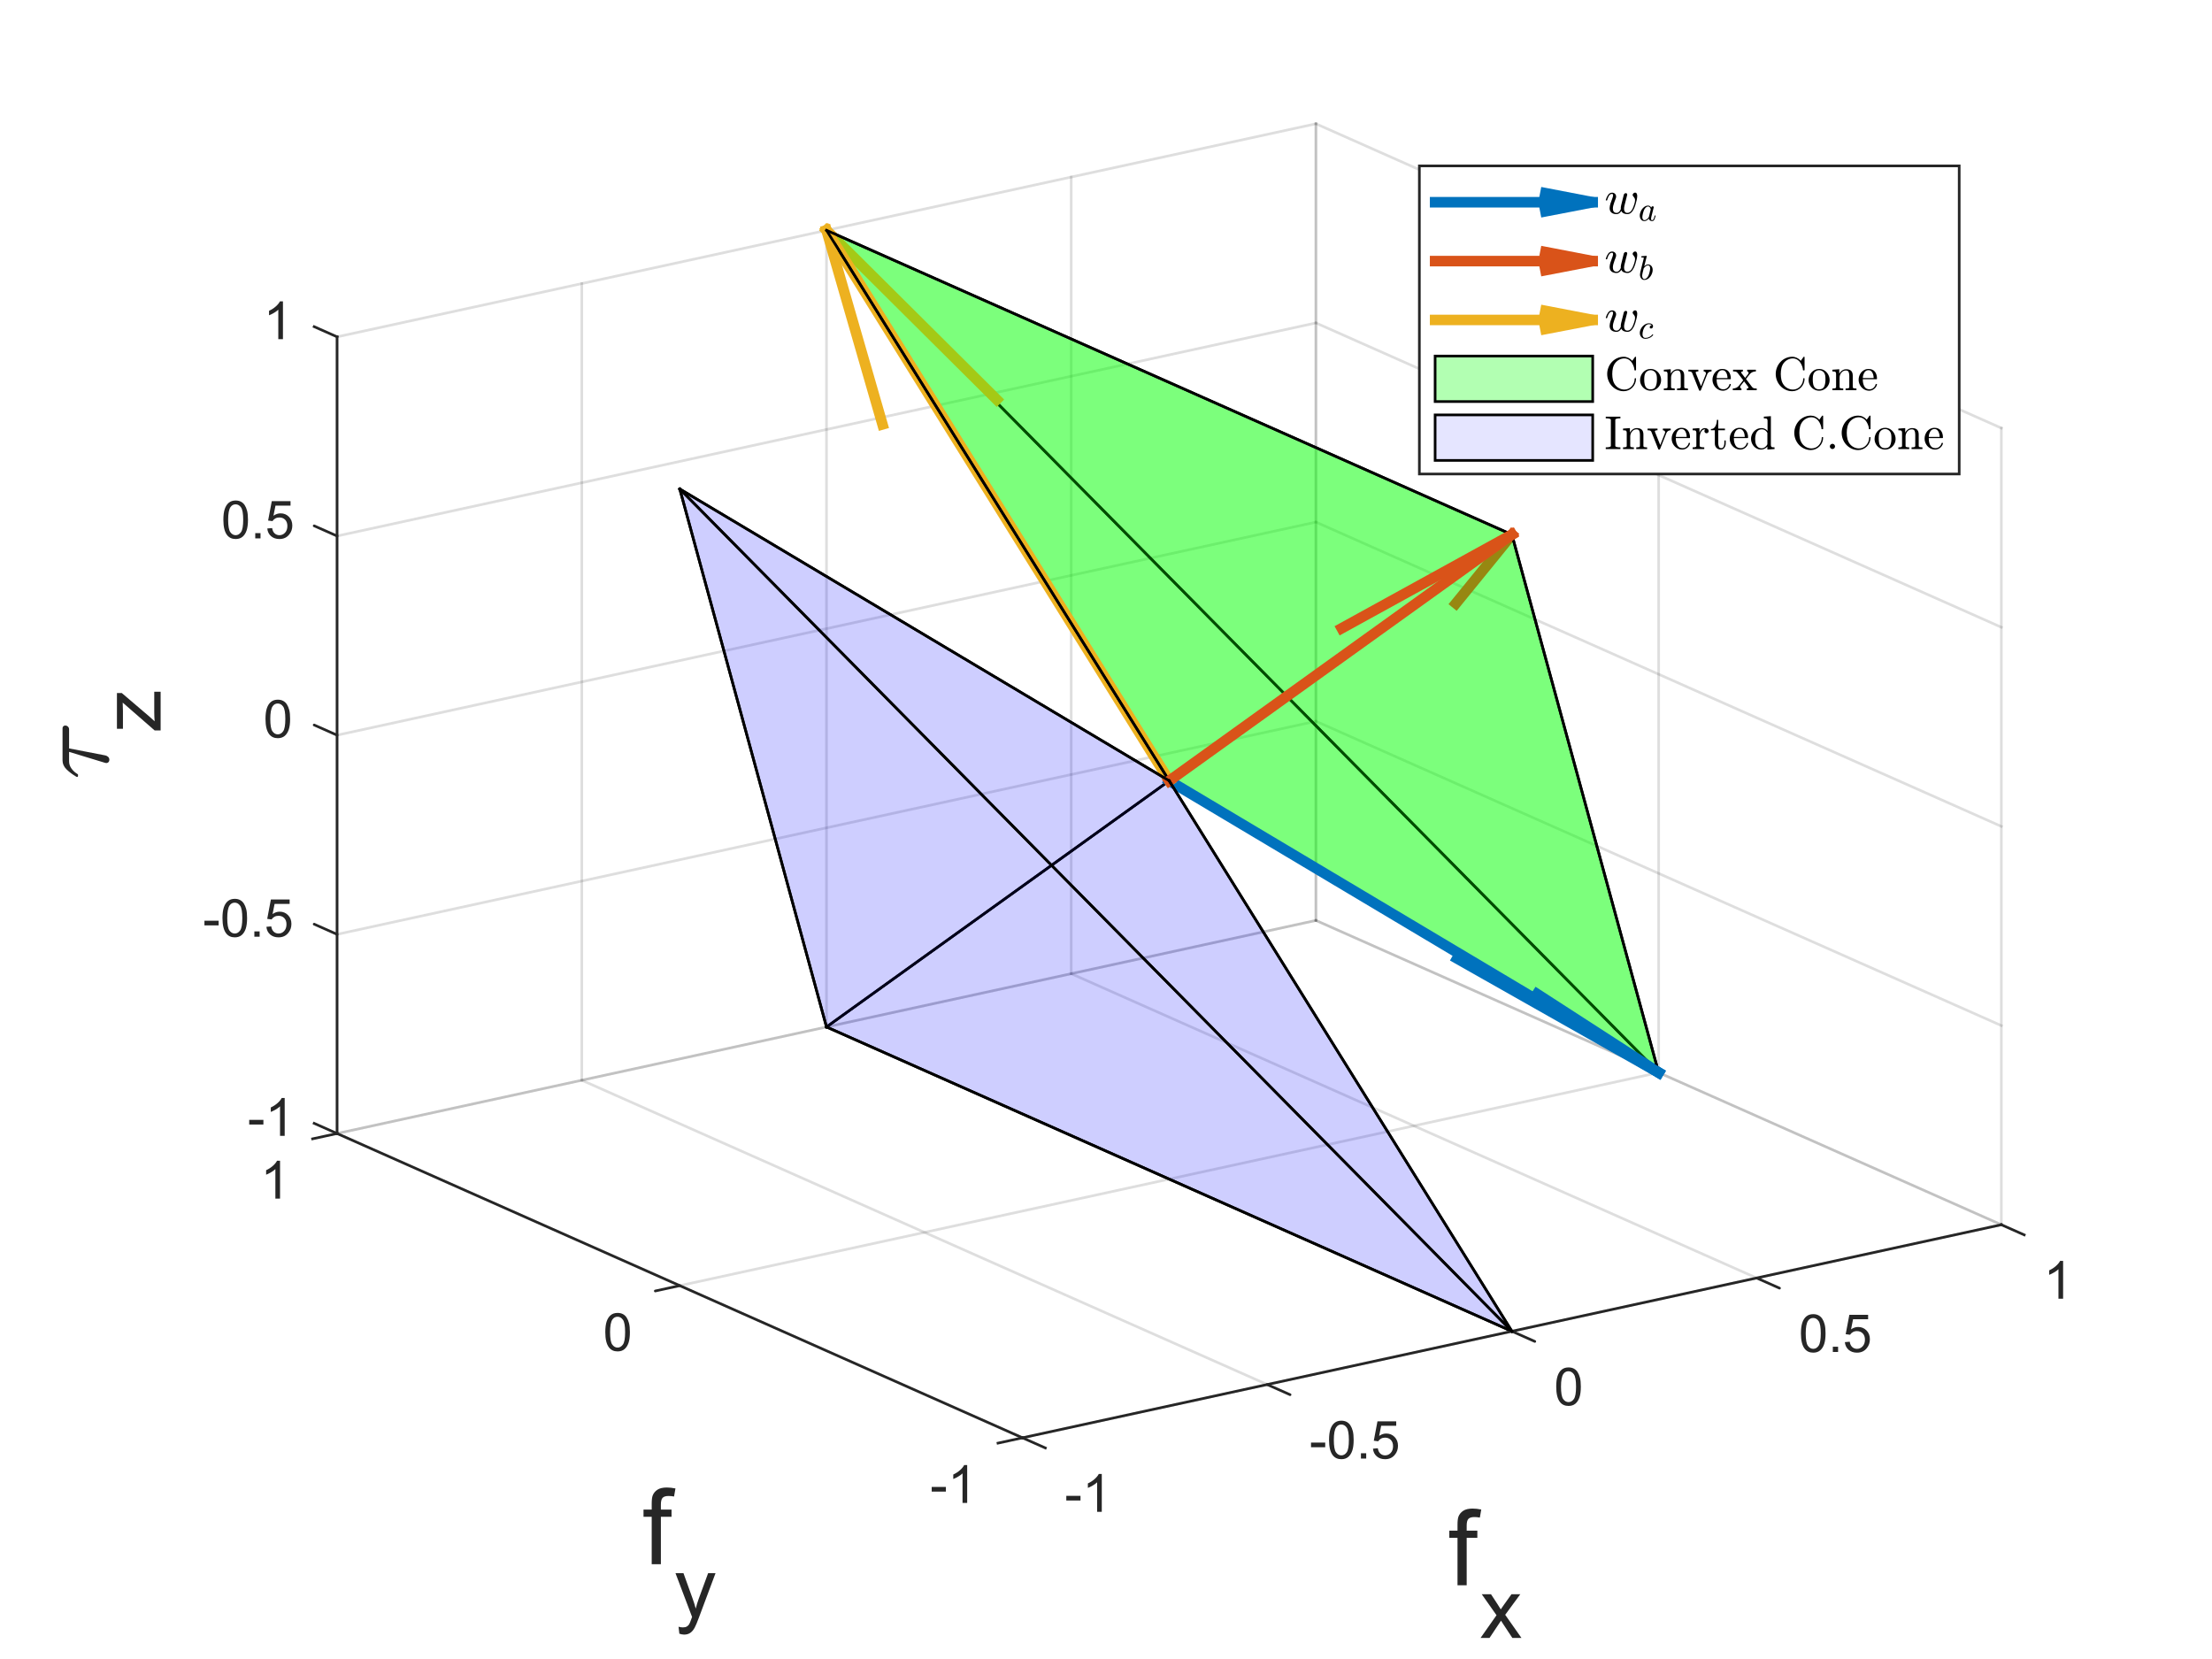 <?xml version="1.0"?>
<!DOCTYPE svg PUBLIC '-//W3C//DTD SVG 1.0//EN'
          'http://www.w3.org/TR/2001/REC-SVG-20010904/DTD/svg10.dtd'>
<svg xmlns:xlink="http://www.w3.org/1999/xlink" style="fill-opacity:1; color-rendering:auto; color-interpolation:auto; text-rendering:auto; stroke:black; stroke-linecap:square; stroke-miterlimit:10; shape-rendering:auto; stroke-opacity:1; fill:black; stroke-dasharray:none; font-weight:normal; stroke-width:1; font-family:'Dialog'; font-style:normal; stroke-linejoin:miter; font-size:12px; stroke-dashoffset:0; image-rendering:auto;" width="840" height="630" xmlns="http://www.w3.org/2000/svg"
><rect width="100%" height="100%" fill="#333333" stroke="none"/><!--Generated by the Batik Graphics2D SVG Generator--><defs id="genericDefs"
  /><g
  ><defs id="defs1"
    ><clipPath clipPathUnits="userSpaceOnUse" id="clipPath1"
      ><path d="M0 0 L840 0 L840 630 L0 630 L0 0 Z"
      /></clipPath
    ></defs
    ><g style="fill:white; stroke:white;"
    ><rect x="0" y="0" width="840" style="clip-path:url(#clipPath1); stroke:none;" height="630"
    /></g
    ><g style="fill:white; text-rendering:optimizeSpeed; color-rendering:optimizeSpeed; image-rendering:optimizeSpeed; shape-rendering:crispEdges; stroke:white; color-interpolation:sRGB;"
    ><rect x="0" width="840" height="630" y="0" style="stroke:none;"
      /><path style="stroke:none;" d="M388.281 546 L760 465.085 L760 162.558 L499.719 47 L128 127.915 L128 430.442 Z"
    /></g
    ><g style="stroke-linecap:butt; fill-opacity:0.149; fill:rgb(38,38,38); text-rendering:geometricPrecision; image-rendering:optimizeQuality; color-rendering:optimizeQuality; stroke-linejoin:round; stroke:rgb(38,38,38); color-interpolation:linearRGB; stroke-opacity:0.149;"
    ><line y2="430.442" style="fill:none;" x1="388.281" x2="128" y1="546"
      /><line y2="410.213" style="fill:none;" x1="481.211" x2="220.93" y1="525.771"
      /><line y2="389.984" style="fill:none;" x1="574.14" x2="313.86" y1="505.543"
      /><line y2="369.756" style="fill:none;" x1="667.07" x2="406.789" y1="485.314"
      /><line y2="349.527" style="fill:none;" x1="760" x2="499.719" y1="465.085"
      /><line y2="127.915" style="fill:none;" x1="128" x2="128" y1="430.442"
      /><line y2="107.686" style="fill:none;" x1="220.93" x2="220.93" y1="410.213"
      /><line y2="87.457" style="fill:none;" x1="313.86" x2="313.86" y1="389.984"
      /><line y2="67.229" style="fill:none;" x1="406.789" x2="406.789" y1="369.756"
      /><line y2="47" style="fill:none;" x1="499.719" x2="499.719" y1="349.527"
      /><line y2="546" style="fill:none;" x1="760" x2="388.281" y1="465.085"
      /><line y2="488.221" style="fill:none;" x1="629.86" x2="258.14" y1="407.306"
      /><line y2="430.442" style="fill:none;" x1="499.719" x2="128" y1="349.527"
      /><line y2="465.085" style="fill:none;" x1="760" x2="760" y1="162.558"
      /><line y2="407.306" style="fill:none;" x1="629.86" x2="629.86" y1="104.779"
      /><line y2="349.527" style="fill:none;" x1="499.719" x2="499.719" y1="47"
      /><line y2="430.442" style="fill:none;" x1="499.719" x2="128" y1="349.527"
      /><line y2="354.81" style="fill:none;" x1="499.719" x2="128" y1="273.895"
      /><line y2="279.178" style="fill:none;" x1="499.719" x2="128" y1="198.263"
      /><line y2="203.547" style="fill:none;" x1="499.719" x2="128" y1="122.632"
      /><line y2="127.915" style="fill:none;" x1="499.719" x2="128" y1="47"
      /><line y2="349.527" style="fill:none;" x1="760" x2="499.719" y1="465.085"
      /><line y2="273.895" style="fill:none;" x1="760" x2="499.719" y1="389.454"
      /><line y2="198.263" style="fill:none;" x1="760" x2="499.719" y1="313.822"
      /><line y2="122.632" style="fill:none;" x1="760" x2="499.719" y1="238.19"
      /><line y2="47" style="fill:none;" x1="760" x2="499.719" y1="162.558"
    /></g
    ><g style="fill-opacity:0.102; fill:rgb(0,0,255); text-rendering:optimizeSpeed; image-rendering:optimizeSpeed; color-rendering:optimizeSpeed; shape-rendering:crispEdges; stroke:rgb(0,0,255); color-interpolation:sRGB; stroke-opacity:0.102;"
    ><path style="stroke:none;" d="M444 296.5 L258.14 185.694 L313.86 389.984 L574.14 505.543 Z"
    /></g
    ><g style="text-rendering:geometricPrecision; color-interpolation:linearRGB; color-rendering:optimizeQuality; stroke-linecap:butt; image-rendering:optimizeQuality; stroke-linejoin:round;"
    ><line y2="389.984" style="fill:none;" x1="444" x2="313.86" y1="296.5"
      /><line y2="389.984" style="fill:none;" x1="444" x2="313.86" y1="296.5"
    /></g
    ><g style="fill-opacity:0.102; fill:rgb(0,0,255); text-rendering:optimizeSpeed; image-rendering:optimizeSpeed; color-rendering:optimizeSpeed; shape-rendering:crispEdges; stroke:rgb(0,0,255); color-interpolation:sRGB; stroke-opacity:0.102;"
    ><path style="stroke:none;" d="M574.14 505.543 L258.14 185.694 L313.86 389.984 Z"
    /></g
    ><g style="text-rendering:geometricPrecision; color-interpolation:linearRGB; color-rendering:optimizeQuality; image-rendering:optimizeQuality; stroke-linejoin:round;"
    ><line y2="185.694" style="fill:none;" x1="313.86" x2="258.14" y1="389.984"
      /><line x1="258.14" x2="313.86" y1="185.694" style="fill:none; stroke-linecap:round;" y2="389.984"
      /><line y2="505.543" style="fill:none;" x1="313.86" x2="574.14" y1="389.984"
      /><line y2="505.543" style="fill:none;" x1="313.86" x2="574.14" y1="389.984"
    /></g
    ><g style="fill-opacity:0.302; fill:rgb(0,255,0); text-rendering:optimizeSpeed; image-rendering:optimizeSpeed; color-rendering:optimizeSpeed; shape-rendering:crispEdges; stroke:rgb(0,255,0); color-interpolation:sRGB; stroke-opacity:0.302;"
    ><path style="stroke:none;" d="M313.86 87.457 L444 296.5 L629.86 407.306 L574.14 203.016 Z"
    /></g
    ><g style="text-rendering:geometricPrecision; color-interpolation:linearRGB; color-rendering:optimizeQuality; image-rendering:optimizeQuality; stroke-linejoin:round;"
    ><line y2="407.306" style="fill:none;" x1="313.86" x2="629.86" y1="87.457"
      /><line y2="407.306" style="fill:none;" x1="313.86" x2="629.86" y1="87.457"
    /></g
    ><g style="stroke-linecap:butt; fill:rgb(217,83,25); text-rendering:geometricPrecision; image-rendering:optimizeQuality; color-rendering:optimizeQuality; stroke-linejoin:round; stroke:rgb(217,83,25); color-interpolation:linearRGB; stroke-width:4;"
    ><line y2="203.016" style="fill:none;" x1="552.879" x2="574.14" y1="229.145"
    /></g
    ><g style="fill-opacity:0.302; fill:rgb(0,255,0); text-rendering:optimizeSpeed; image-rendering:optimizeSpeed; color-rendering:optimizeSpeed; shape-rendering:crispEdges; stroke:rgb(0,255,0); color-interpolation:sRGB; stroke-opacity:0.302;"
    ><path style="stroke:none;" d="M574.14 203.016 L444 296.5 L629.86 407.306 Z"
    /></g
    ><g style="text-rendering:geometricPrecision; color-interpolation:linearRGB; color-rendering:optimizeQuality; image-rendering:optimizeQuality; stroke-linejoin:round;"
    ><line y2="296.5" style="fill:none;" x1="629.86" x2="444" y1="407.306"
      /><line x1="629.86" x2="583.71" y1="407.306" style="fill:none; stroke:rgb(0,114,189); stroke-width:4;" y2="377.481"
      /><line y2="203.016" style="fill:none;" x1="629.86" x2="574.14" y1="407.306"
      /><line x1="553.342" x2="629.86" y1="363.999" style="fill:none; stroke:rgb(0,114,189); stroke-width:4;" y2="407.306"
      /><line y2="203.016" style="fill:none;" x1="629.86" x2="574.14" y1="407.306"
      /><line x1="444" x2="629.86" y1="296.5" style="fill:none; stroke-linecap:round;" y2="407.306"
    /></g
    ><g style="stroke-linecap:butt; fill:rgb(0,114,189); text-rendering:geometricPrecision; image-rendering:optimizeQuality; color-rendering:optimizeQuality; stroke-linejoin:round; stroke:rgb(0,114,189); color-interpolation:linearRGB; stroke-width:4;"
    ><line y2="407.306" style="fill:none;" x1="444" x2="629.86" y1="296.5"
    /></g
    ><g transform="translate(111.996,423.336)" style="font-size:20px; fill:rgb(38,38,38); text-rendering:geometricPrecision; image-rendering:optimizeQuality; color-rendering:optimizeQuality; font-family:'SansSerif'; stroke:rgb(38,38,38); color-interpolation:linearRGB;"
    ><path style="stroke:none;" d="M-17.359 3.703 L-17.359 1.938 L-11.969 1.938 L-11.969 3.703 L-17.359 3.703 ZM-3.887 8 L-5.652 8 L-5.652 -3.203 Q-6.277 -2.594 -7.309 -1.992 Q-8.34 -1.391 -9.168 -1.078 L-9.168 -2.781 Q-7.684 -3.469 -6.582 -4.461 Q-5.481 -5.453 -5.027 -6.375 L-3.887 -6.375 L-3.887 8 Z"
    /></g
    ><g style="stroke-linecap:butt; fill:rgb(38,38,38); text-rendering:geometricPrecision; color-rendering:optimizeQuality; image-rendering:optimizeQuality; stroke-linejoin:round; stroke:rgb(38,38,38); color-interpolation:linearRGB;"
    ><line y2="426.582" style="fill:none;" x1="128" x2="119.308" y1="430.442"
      /><line y2="127.915" style="fill:none;" x1="128" x2="128" y1="430.442"
      /><line y2="430.442" style="fill:none;" x1="388.281" x2="128" y1="546"
      /><line y2="432.465" style="fill:none;" x1="128" x2="118.707" y1="430.442"
    /></g
    ><g transform="translate(110.89,434.166)" style="font-size:20px; fill:rgb(38,38,38); text-rendering:geometricPrecision; image-rendering:optimizeQuality; color-rendering:optimizeQuality; font-family:'SansSerif'; stroke:rgb(38,38,38); color-interpolation:linearRGB;"
    ><path style="stroke:none;" d="M-4.547 21 L-6.312 21 L-6.312 9.797 Q-6.938 10.406 -7.969 11.008 Q-9 11.609 -9.828 11.922 L-9.828 10.219 Q-8.344 9.531 -7.242 8.539 Q-6.141 7.547 -5.688 6.625 L-4.547 6.625 L-4.547 21 Z"
    /></g
    ><g transform="translate(111.996,347.704)" style="font-size:20px; fill:rgb(38,38,38); text-rendering:geometricPrecision; image-rendering:optimizeQuality; color-rendering:optimizeQuality; font-family:'SansSerif'; stroke:rgb(38,38,38); color-interpolation:linearRGB;"
    ><path style="stroke:none;" d="M-34.359 3.703 L-34.359 1.938 L-28.969 1.938 L-28.969 3.703 L-34.359 3.703 ZM-27.512 0.938 Q-27.512 -1.594 -26.988 -3.148 Q-26.465 -4.703 -25.434 -5.539 Q-24.402 -6.375 -22.84 -6.375 Q-21.684 -6.375 -20.816 -5.914 Q-19.949 -5.453 -19.387 -4.578 Q-18.824 -3.703 -18.496 -2.445 Q-18.168 -1.188 -18.168 0.938 Q-18.168 3.453 -18.691 5 Q-19.215 6.547 -20.238 7.398 Q-21.262 8.25 -22.84 8.25 Q-24.918 8.25 -26.09 6.766 Q-27.512 4.969 -27.512 0.938 ZM-25.699 0.938 Q-25.699 4.469 -24.879 5.633 Q-24.059 6.797 -22.84 6.797 Q-21.637 6.797 -20.809 5.625 Q-19.98 4.453 -19.98 0.938 Q-19.98 -2.594 -20.809 -3.758 Q-21.637 -4.922 -22.855 -4.922 Q-24.074 -4.922 -24.793 -3.891 Q-25.699 -2.594 -25.699 0.938 ZM-15.404 8 L-15.404 6 L-13.404 6 L-13.404 8 L-15.404 8 ZM-10.832 4.25 L-8.988 4.094 Q-8.785 5.438 -8.035 6.117 Q-7.285 6.797 -6.223 6.797 Q-4.957 6.797 -4.082 5.844 Q-3.207 4.891 -3.207 3.297 Q-3.207 1.797 -4.051 0.93 Q-4.894 0.062 -6.254 0.062 Q-7.113 0.062 -7.793 0.445 Q-8.473 0.828 -8.863 1.453 L-10.52 1.234 L-9.129 -6.125 L-2.004 -6.125 L-2.004 -4.438 L-7.723 -4.438 L-8.488 -0.594 Q-7.207 -1.5 -5.785 -1.5 Q-3.91 -1.5 -2.621 -0.195 Q-1.332 1.109 -1.332 3.141 Q-1.332 5.094 -2.473 6.5 Q-3.848 8.25 -6.223 8.25 Q-8.176 8.25 -9.418 7.156 Q-10.66 6.062 -10.832 4.25 Z"
    /></g
    ><g style="stroke-linecap:round; fill:rgb(38,38,38); text-rendering:geometricPrecision; color-rendering:optimizeQuality; image-rendering:optimizeQuality; stroke-linejoin:round; stroke:rgb(38,38,38); color-interpolation:linearRGB;"
    ><line y2="350.951" style="fill:none;" x1="128" x2="119.308" y1="354.81"
    /></g
    ><g style="stroke-linecap:butt; fill:rgb(237,177,32); text-rendering:geometricPrecision; image-rendering:optimizeQuality; color-rendering:optimizeQuality; stroke-linejoin:round; stroke:rgb(237,177,32); color-interpolation:linearRGB; stroke-width:4;"
    ><line y2="151.721" style="fill:none;" x1="313.86" x2="378.491" y1="87.457"
    /></g
    ><g style="fill-opacity:0.302; fill:rgb(0,255,0); text-rendering:optimizeSpeed; image-rendering:optimizeSpeed; color-rendering:optimizeSpeed; shape-rendering:crispEdges; stroke:rgb(0,255,0); color-interpolation:sRGB; stroke-opacity:0.302;"
    ><path style="stroke:none;" d="M313.86 87.457 L444 296.5 L574.14 203.016 Z"
    /></g
    ><g style="text-rendering:geometricPrecision; color-interpolation:linearRGB; color-rendering:optimizeQuality; stroke-linecap:butt; image-rendering:optimizeQuality; stroke-linejoin:round;"
    ><line y2="87.457" style="fill:none;" x1="574.14" x2="313.86" y1="203.016"
      /><line x1="444" x2="313.86" y1="296.5" style="fill:none; stroke:rgb(237,177,32); stroke-width:4;" y2="87.457"
      /><line y2="87.457" style="fill:none;" x1="444" x2="313.86" y1="296.5"
      /><line x1="335.121" x2="313.86" y1="161.162" style="fill:none; stroke:rgb(237,177,32); stroke-width:4;" y2="87.457"
      /><line x1="444" x2="313.86" y1="296.5" style="fill:none; stroke-linecap:round;" y2="87.457"
      /><line x1="313.86" x2="574.14" y1="87.457" style="fill:none; stroke-linecap:square;" y2="203.016"
    /></g
    ><g transform="translate(111.996,272.073)" style="font-size:20px; fill:rgb(38,38,38); text-rendering:geometricPrecision; image-rendering:optimizeQuality; color-rendering:optimizeQuality; font-family:'SansSerif'; stroke:rgb(38,38,38); color-interpolation:linearRGB;"
    ><path style="stroke:none;" d="M-11.172 0.938 Q-11.172 -1.594 -10.648 -3.148 Q-10.125 -4.703 -9.094 -5.539 Q-8.062 -6.375 -6.5 -6.375 Q-5.344 -6.375 -4.477 -5.914 Q-3.609 -5.453 -3.047 -4.578 Q-2.484 -3.703 -2.156 -2.445 Q-1.828 -1.188 -1.828 0.938 Q-1.828 3.453 -2.352 5 Q-2.875 6.547 -3.898 7.398 Q-4.922 8.25 -6.5 8.25 Q-8.578 8.25 -9.75 6.766 Q-11.172 4.969 -11.172 0.938 ZM-9.359 0.938 Q-9.359 4.469 -8.539 5.633 Q-7.719 6.797 -6.5 6.797 Q-5.297 6.797 -4.469 5.625 Q-3.641 4.453 -3.641 0.938 Q-3.641 -2.594 -4.469 -3.758 Q-5.297 -4.922 -6.516 -4.922 Q-7.734 -4.922 -8.453 -3.891 Q-9.359 -2.594 -9.359 0.938 Z"
    /></g
    ><g style="stroke-linecap:round; fill:rgb(38,38,38); text-rendering:geometricPrecision; color-rendering:optimizeQuality; image-rendering:optimizeQuality; stroke-linejoin:round; stroke:rgb(38,38,38); color-interpolation:linearRGB;"
    ><line y2="275.319" style="fill:none;" x1="128" x2="119.308" y1="279.178"
    /></g
    ><g transform="translate(41,296) rotate(-90)" style="font-size:40px; fill:rgb(38,38,38); text-rendering:geometricPrecision; image-rendering:optimizeQuality; color-rendering:optimizeQuality; font-family:'mwb_cmmi10'; stroke:rgb(38,38,38); color-interpolation:linearRGB;"
    ><path style="stroke:none;" d="M6.234 -0.609 Q6.234 -0.875 6.297 -1.031 L10.484 -14.766 L6.875 -14.766 Q5.406 -14.766 4.141 -13.852 Q2.875 -12.938 2.031 -11.531 Q1.953 -11.375 1.797 -11.375 L1.328 -11.375 Q0.953 -11.375 0.953 -11.766 Q0.953 -11.844 1.031 -12 Q2.344 -14.219 3.836 -15.734 Q5.328 -17.25 7.203 -17.25 L19.469 -17.25 Q19.906 -17.25 20.195 -16.953 Q20.484 -16.656 20.484 -16.234 Q20.484 -15.641 20.07 -15.203 Q19.656 -14.766 19.047 -14.766 L11.797 -14.766 L9.125 -0.953 Q8.969 -0.312 8.539 0.109 Q8.109 0.531 7.438 0.531 Q6.938 0.531 6.586 0.203 Q6.234 -0.125 6.234 -0.609 Z"
    /></g
    ><g transform="translate(61,278) rotate(-90)" style="font-size:32px; fill:rgb(38,38,38); text-rendering:geometricPrecision; image-rendering:optimizeQuality; color-rendering:optimizeQuality; font-family:'SansSerif'; stroke:rgb(38,38,38); color-interpolation:linearRGB;"
    ><path style="stroke:none;" d="M0.625 0 L0.625 -2.281 L11.188 -14.406 Q9.391 -14.312 8.016 -14.312 L1.25 -14.312 L1.25 -16.594 L14.812 -16.594 L14.812 -14.734 L5.828 -4.203 L4.094 -2.281 Q5.984 -2.422 7.641 -2.422 L15.312 -2.422 L15.312 0 L0.625 0 Z"
    /></g
    ><g style="fill:rgb(38,38,38); text-rendering:geometricPrecision; color-rendering:optimizeQuality; image-rendering:optimizeQuality; stroke-linejoin:round; stroke:rgb(38,38,38); color-interpolation:linearRGB;"
    ><line y2="465.085" style="fill:none;" x1="388.281" x2="760" y1="546"
      /><line y2="468.944" style="fill:none;" x1="760" x2="768.692" y1="465.085"
    /></g
    ><g transform="translate(776.004,472.191)" style="font-size:20px; fill:rgb(38,38,38); text-rendering:geometricPrecision; image-rendering:optimizeQuality; color-rendering:optimizeQuality; font-family:'SansSerif'; stroke:rgb(38,38,38); color-interpolation:linearRGB;"
    ><path style="stroke:none;" d="M7.453 21 L5.688 21 L5.688 9.797 Q5.062 10.406 4.031 11.008 Q3 11.609 2.172 11.922 L2.172 10.219 Q3.656 9.531 4.758 8.539 Q5.859 7.547 6.312 6.625 L7.453 6.625 L7.453 21 Z"
    /></g
    ><g transform="translate(111.996,196.441)" style="font-size:20px; fill:rgb(38,38,38); text-rendering:geometricPrecision; image-rendering:optimizeQuality; color-rendering:optimizeQuality; font-family:'SansSerif'; stroke:rgb(38,38,38); color-interpolation:linearRGB;"
    ><path style="stroke:none;" d="M-27.172 0.938 Q-27.172 -1.594 -26.648 -3.148 Q-26.125 -4.703 -25.094 -5.539 Q-24.062 -6.375 -22.5 -6.375 Q-21.344 -6.375 -20.477 -5.914 Q-19.609 -5.453 -19.047 -4.578 Q-18.484 -3.703 -18.156 -2.445 Q-17.828 -1.188 -17.828 0.938 Q-17.828 3.453 -18.352 5 Q-18.875 6.547 -19.898 7.398 Q-20.922 8.25 -22.5 8.25 Q-24.578 8.25 -25.75 6.766 Q-27.172 4.969 -27.172 0.938 ZM-25.359 0.938 Q-25.359 4.469 -24.539 5.633 Q-23.719 6.797 -22.5 6.797 Q-21.297 6.797 -20.469 5.625 Q-19.641 4.453 -19.641 0.938 Q-19.641 -2.594 -20.469 -3.758 Q-21.297 -4.922 -22.516 -4.922 Q-23.734 -4.922 -24.453 -3.891 Q-25.359 -2.594 -25.359 0.938 ZM-15.065 8 L-15.065 6 L-13.065 6 L-13.065 8 L-15.065 8 ZM-10.492 4.25 L-8.648 4.094 Q-8.445 5.438 -7.695 6.117 Q-6.945 6.797 -5.883 6.797 Q-4.617 6.797 -3.742 5.844 Q-2.867 4.891 -2.867 3.297 Q-2.867 1.797 -3.711 0.93 Q-4.555 0.062 -5.914 0.062 Q-6.773 0.062 -7.453 0.445 Q-8.133 0.828 -8.523 1.453 L-10.18 1.234 L-8.789 -6.125 L-1.664 -6.125 L-1.664 -4.438 L-7.383 -4.438 L-8.148 -0.594 Q-6.867 -1.5 -5.445 -1.5 Q-3.57 -1.5 -2.281 -0.195 Q-0.992 1.109 -0.992 3.141 Q-0.992 5.094 -2.133 6.5 Q-3.508 8.25 -5.883 8.25 Q-7.836 8.25 -9.078 7.156 Q-10.32 6.062 -10.492 4.25 Z"
    /></g
    ><g style="stroke-linecap:round; fill:rgb(38,38,38); text-rendering:geometricPrecision; color-rendering:optimizeQuality; image-rendering:optimizeQuality; stroke-linejoin:round; stroke:rgb(38,38,38); color-interpolation:linearRGB;"
    ><line y2="199.687" style="fill:none;" x1="128" x2="119.308" y1="203.547"
      /><line x1="574.14" x2="444" y1="203.016" style="stroke-linecap:square; fill:none; stroke:black;" y2="296.5"
    /></g
    ><g style="fill-opacity:0.102; fill:rgb(0,0,255); text-rendering:optimizeSpeed; image-rendering:optimizeSpeed; color-rendering:optimizeSpeed; shape-rendering:crispEdges; stroke:rgb(0,0,255); color-interpolation:sRGB; stroke-opacity:0.102;"
    ><path style="stroke:none;" d="M444 296.5 L258.14 185.694 L574.14 505.543 Z"
    /></g
    ><g style="text-rendering:geometricPrecision; color-interpolation:linearRGB; color-rendering:optimizeQuality; stroke-linecap:round; image-rendering:optimizeQuality; stroke-linejoin:round;"
    ><line y2="296.5" style="fill:none;" x1="258.14" x2="444" y1="185.694"
      /><line x1="574.14" x2="444" y1="203.016" style="fill:none; stroke-linecap:square;" y2="296.5"
    /></g
    ><g style="fill:rgb(217,83,25); text-rendering:geometricPrecision; image-rendering:optimizeQuality; color-rendering:optimizeQuality; stroke-linejoin:round; stroke:rgb(217,83,25); color-interpolation:linearRGB; stroke-width:4;"
    ><line y2="203.016" style="fill:none;" x1="444" x2="574.14" y1="296.5"
      /><line x1="574.14" x2="444" y1="505.543" style="fill:none; stroke:black; stroke-width:1;" y2="296.5"
      /><line x1="258.14" x2="444" y1="185.694" style="fill:none; stroke:black; stroke-width:1;" y2="296.5"
      /><line x1="444" x2="574.14" y1="296.5" style="fill:none; stroke:black; stroke-width:1;" y2="505.543"
    /></g
    ><g style="stroke-linecap:round; fill:rgb(38,38,38); text-rendering:geometricPrecision; color-rendering:optimizeQuality; image-rendering:optimizeQuality; stroke-linejoin:round; stroke:rgb(38,38,38); color-interpolation:linearRGB;"
    ><line y2="489.173" style="fill:none;" x1="667.07" x2="675.763" y1="485.314"
    /></g
    ><g transform="translate(244,594)" style="font-size:40px; fill:rgb(38,38,38); text-rendering:geometricPrecision; image-rendering:optimizeQuality; color-rendering:optimizeQuality; font-family:'SansSerif'; stroke:rgb(38,38,38); color-interpolation:linearRGB;"
    ><path style="stroke:none;" d="M3.484 0 L3.484 -18.016 L0.375 -18.016 L0.375 -20.75 L3.484 -20.75 L3.484 -22.953 Q3.484 -25.047 3.844 -26.062 Q4.359 -27.422 5.641 -28.273 Q6.922 -29.125 9.219 -29.125 Q10.703 -29.125 12.5 -28.766 L11.969 -25.703 Q10.875 -25.906 9.906 -25.906 Q8.297 -25.906 7.633 -25.219 Q6.969 -24.531 6.969 -22.656 L6.969 -20.75 L11.016 -20.75 L11.016 -18.016 L6.969 -18.016 L6.969 0 L3.484 0 Z"
    /></g
    ><g transform="translate(256,614)" style="font-size:32px; fill:rgb(38,38,38); text-rendering:geometricPrecision; image-rendering:optimizeQuality; color-rendering:optimizeQuality; font-family:'SansSerif'; stroke:rgb(38,38,38); color-interpolation:linearRGB;"
    ><path style="stroke:none;" d="M1.984 6.391 L1.672 3.75 Q2.594 4 3.281 4 Q4.219 4 4.781 3.688 Q5.344 3.375 5.703 2.812 Q5.969 2.391 6.562 0.719 Q6.641 0.484 6.812 0.031 L0.516 -16.594 L3.547 -16.594 L7 -6.984 Q7.672 -5.156 8.203 -3.141 Q8.688 -5.078 9.359 -6.922 L12.906 -16.594 L15.719 -16.594 L9.406 0.281 Q8.391 3.016 7.828 4.047 Q7.078 5.438 6.109 6.086 Q5.141 6.734 3.797 6.734 Q2.984 6.734 1.984 6.391 Z"
    /></g
    ><g style="stroke-linecap:round; fill:rgb(38,38,38); text-rendering:geometricPrecision; color-rendering:optimizeQuality; image-rendering:optimizeQuality; stroke-linejoin:round; stroke:rgb(38,38,38); color-interpolation:linearRGB;"
    ><line y2="490.244" style="fill:none;" x1="258.14" x2="248.847" y1="488.221"
    /></g
    ><g transform="translate(111.996,120.809)" style="font-size:20px; fill:rgb(38,38,38); text-rendering:geometricPrecision; image-rendering:optimizeQuality; color-rendering:optimizeQuality; font-family:'SansSerif'; stroke:rgb(38,38,38); color-interpolation:linearRGB;"
    ><path style="stroke:none;" d="M-4.547 8 L-6.312 8 L-6.312 -3.203 Q-6.938 -2.594 -7.969 -1.992 Q-9 -1.391 -9.828 -1.078 L-9.828 -2.781 Q-8.344 -3.469 -7.242 -4.461 Q-6.141 -5.453 -5.688 -6.375 L-4.547 -6.375 L-4.547 8 Z"
    /></g
    ><g transform="translate(241.03,491.945)" style="font-size:20px; fill:rgb(38,38,38); text-rendering:geometricPrecision; image-rendering:optimizeQuality; color-rendering:optimizeQuality; font-family:'SansSerif'; stroke:rgb(38,38,38); color-interpolation:linearRGB;"
    ><path style="stroke:none;" d="M-11.172 13.938 Q-11.172 11.406 -10.648 9.852 Q-10.125 8.297 -9.094 7.461 Q-8.062 6.625 -6.5 6.625 Q-5.344 6.625 -4.477 7.086 Q-3.609 7.547 -3.047 8.422 Q-2.484 9.297 -2.156 10.555 Q-1.828 11.812 -1.828 13.938 Q-1.828 16.453 -2.352 18 Q-2.875 19.547 -3.898 20.398 Q-4.922 21.25 -6.5 21.25 Q-8.578 21.25 -9.75 19.766 Q-11.172 17.969 -11.172 13.938 ZM-9.359 13.938 Q-9.359 17.469 -8.539 18.633 Q-7.719 19.797 -6.5 19.797 Q-5.297 19.797 -4.469 18.625 Q-3.641 17.453 -3.641 13.938 Q-3.641 10.406 -4.469 9.242 Q-5.297 8.078 -6.516 8.078 Q-7.734 8.078 -8.453 9.109 Q-9.359 10.406 -9.359 13.938 Z"
    /></g
    ><g style="fill:rgb(38,38,38); text-rendering:geometricPrecision; color-rendering:optimizeQuality; image-rendering:optimizeQuality; stroke-linejoin:round; stroke:rgb(38,38,38); color-interpolation:linearRGB;"
    ><line y2="124.056" style="fill:none;" x1="128" x2="119.308" y1="127.915"
    /></g
    ><g transform="translate(683.074,492.419)" style="font-size:20px; fill:rgb(38,38,38); text-rendering:geometricPrecision; image-rendering:optimizeQuality; color-rendering:optimizeQuality; font-family:'SansSerif'; stroke:rgb(38,38,38); color-interpolation:linearRGB;"
    ><path style="stroke:none;" d="M0.828 13.938 Q0.828 11.406 1.352 9.852 Q1.875 8.297 2.906 7.461 Q3.938 6.625 5.5 6.625 Q6.656 6.625 7.523 7.086 Q8.391 7.547 8.953 8.422 Q9.516 9.297 9.844 10.555 Q10.172 11.812 10.172 13.938 Q10.172 16.453 9.648 18 Q9.125 19.547 8.102 20.398 Q7.078 21.25 5.5 21.25 Q3.422 21.25 2.25 19.766 Q0.828 17.969 0.828 13.938 ZM2.641 13.938 Q2.641 17.469 3.461 18.633 Q4.281 19.797 5.5 19.797 Q6.703 19.797 7.531 18.625 Q8.359 17.453 8.359 13.938 Q8.359 10.406 7.531 9.242 Q6.703 8.078 5.484 8.078 Q4.266 8.078 3.547 9.109 Q2.641 10.406 2.641 13.938 ZM12.935 21 L12.935 19 L14.935 19 L14.935 21 L12.935 21 ZM17.508 17.25 L19.352 17.094 Q19.555 18.438 20.305 19.117 Q21.055 19.797 22.117 19.797 Q23.383 19.797 24.258 18.844 Q25.133 17.891 25.133 16.297 Q25.133 14.797 24.289 13.93 Q23.445 13.062 22.086 13.062 Q21.227 13.062 20.547 13.445 Q19.867 13.828 19.477 14.453 L17.82 14.234 L19.211 6.875 L26.336 6.875 L26.336 8.562 L20.617 8.562 L19.852 12.406 Q21.133 11.5 22.555 11.5 Q24.43 11.5 25.719 12.805 Q27.008 14.109 27.008 16.141 Q27.008 18.094 25.867 19.5 Q24.492 21.25 22.117 21.25 Q20.164 21.25 18.922 20.156 Q17.68 19.062 17.508 17.25 Z"
    /></g
    ><g transform="translate(550,602)" style="font-size:40px; fill:rgb(38,38,38); text-rendering:geometricPrecision; image-rendering:optimizeQuality; color-rendering:optimizeQuality; font-family:'SansSerif'; stroke:rgb(38,38,38); color-interpolation:linearRGB;"
    ><path style="stroke:none;" d="M3.484 0 L3.484 -18.016 L0.375 -18.016 L0.375 -20.75 L3.484 -20.75 L3.484 -22.953 Q3.484 -25.047 3.844 -26.062 Q4.359 -27.422 5.641 -28.273 Q6.922 -29.125 9.219 -29.125 Q10.703 -29.125 12.5 -28.766 L11.969 -25.703 Q10.875 -25.906 9.906 -25.906 Q8.297 -25.906 7.633 -25.219 Q6.969 -24.531 6.969 -22.656 L6.969 -20.75 L11.016 -20.75 L11.016 -18.016 L6.969 -18.016 L6.969 0 L3.484 0 Z"
    /></g
    ><g transform="translate(562,622)" style="font-size:32px; fill:rgb(38,38,38); text-rendering:geometricPrecision; image-rendering:optimizeQuality; color-rendering:optimizeQuality; font-family:'SansSerif'; stroke:rgb(38,38,38); color-interpolation:linearRGB;"
    ><path style="stroke:none;" d="M0.234 0 L6.297 -8.625 L0.688 -16.594 L4.203 -16.594 L6.75 -12.703 Q7.469 -11.594 7.906 -10.844 Q8.594 -11.875 9.172 -12.672 L11.969 -16.594 L15.328 -16.594 L9.594 -8.781 L15.766 0 L12.312 0 L8.906 -5.156 L8 -6.547 L3.641 0 L0.234 0 Z"
    /></g
    ><g style="stroke-linecap:round; fill:rgb(38,38,38); text-rendering:geometricPrecision; color-rendering:optimizeQuality; image-rendering:optimizeQuality; stroke-linejoin:round; stroke:rgb(38,38,38); color-interpolation:linearRGB;"
    ><line y2="509.402" style="fill:none;" x1="574.14" x2="582.833" y1="505.543"
      /><line x1="574.14" x2="258.14" y1="505.543" style="stroke-linecap:square; fill:none; stroke:black;" y2="185.694"
      /><line x1="574.14" x2="258.14" y1="505.543" style="stroke-linecap:square; fill:none; stroke:black;" y2="185.694"
    /></g
    ><g transform="translate(590.144,512.648)" style="font-size:20px; fill:rgb(38,38,38); text-rendering:geometricPrecision; image-rendering:optimizeQuality; color-rendering:optimizeQuality; font-family:'SansSerif'; stroke:rgb(38,38,38); color-interpolation:linearRGB;"
    ><path style="stroke:none;" d="M0.828 13.938 Q0.828 11.406 1.352 9.852 Q1.875 8.297 2.906 7.461 Q3.938 6.625 5.5 6.625 Q6.656 6.625 7.523 7.086 Q8.391 7.547 8.953 8.422 Q9.516 9.297 9.844 10.555 Q10.172 11.812 10.172 13.938 Q10.172 16.453 9.648 18 Q9.125 19.547 8.102 20.398 Q7.078 21.25 5.5 21.25 Q3.422 21.25 2.25 19.766 Q0.828 17.969 0.828 13.938 ZM2.641 13.938 Q2.641 17.469 3.461 18.633 Q4.281 19.797 5.5 19.797 Q6.703 19.797 7.531 18.625 Q8.359 17.453 8.359 13.938 Q8.359 10.406 7.531 9.242 Q6.703 8.078 5.484 8.078 Q4.266 8.078 3.547 9.109 Q2.641 10.406 2.641 13.938 Z"
    /></g
    ><g style="stroke-linecap:round; fill:rgb(38,38,38); text-rendering:geometricPrecision; color-rendering:optimizeQuality; image-rendering:optimizeQuality; stroke-linejoin:round; stroke:rgb(38,38,38); color-interpolation:linearRGB;"
    ><line y2="529.63" style="fill:none;" x1="481.211" x2="489.903" y1="525.771"
    /></g
    ><g transform="translate(497.215,532.877)" style="font-size:20px; fill:rgb(38,38,38); text-rendering:geometricPrecision; image-rendering:optimizeQuality; color-rendering:optimizeQuality; font-family:'SansSerif'; stroke:rgb(38,38,38); color-interpolation:linearRGB;"
    ><path style="stroke:none;" d="M0.641 16.703 L0.641 14.938 L6.031 14.938 L6.031 16.703 L0.641 16.703 ZM7.488 13.938 Q7.488 11.406 8.012 9.852 Q8.535 8.297 9.566 7.461 Q10.598 6.625 12.16 6.625 Q13.316 6.625 14.184 7.086 Q15.051 7.547 15.613 8.422 Q16.176 9.297 16.504 10.555 Q16.832 11.812 16.832 13.938 Q16.832 16.453 16.309 18 Q15.785 19.547 14.762 20.398 Q13.738 21.25 12.16 21.25 Q10.082 21.25 8.91 19.766 Q7.488 17.969 7.488 13.938 ZM9.301 13.938 Q9.301 17.469 10.121 18.633 Q10.941 19.797 12.16 19.797 Q13.363 19.797 14.191 18.625 Q15.02 17.453 15.02 13.938 Q15.02 10.406 14.191 9.242 Q13.363 8.078 12.145 8.078 Q10.926 8.078 10.207 9.109 Q9.301 10.406 9.301 13.938 ZM19.596 21 L19.596 19 L21.596 19 L21.596 21 L19.596 21 ZM24.168 17.25 L26.012 17.094 Q26.215 18.438 26.965 19.117 Q27.715 19.797 28.777 19.797 Q30.043 19.797 30.918 18.844 Q31.793 17.891 31.793 16.297 Q31.793 14.797 30.949 13.93 Q30.105 13.062 28.746 13.062 Q27.887 13.062 27.207 13.445 Q26.527 13.828 26.137 14.453 L24.48 14.234 L25.871 6.875 L32.996 6.875 L32.996 8.562 L27.277 8.562 L26.512 12.406 Q27.793 11.5 29.215 11.5 Q31.09 11.5 32.379 12.805 Q33.668 14.109 33.668 16.141 Q33.668 18.094 32.527 19.5 Q31.152 21.25 28.777 21.25 Q26.824 21.25 25.582 20.156 Q24.34 19.062 24.168 17.25 Z"
    /></g
    ><g style="fill:rgb(38,38,38); text-rendering:geometricPrecision; color-rendering:optimizeQuality; image-rendering:optimizeQuality; stroke-linejoin:round; stroke:rgb(38,38,38); color-interpolation:linearRGB;"
    ><line y2="548.023" style="fill:none;" x1="388.281" x2="378.988" y1="546"
      /><line y2="549.859" style="fill:none;" x1="388.281" x2="396.973" y1="546"
      /><line x1="574.14" x2="509.509" y1="203.016" style="fill:none; stroke:rgb(217,83,25); stroke-width:4;" y2="238.586"
    /></g
    ><g transform="translate(371.171,549.724)" style="font-size:20px; fill:rgb(38,38,38); text-rendering:geometricPrecision; image-rendering:optimizeQuality; color-rendering:optimizeQuality; font-family:'SansSerif'; stroke:rgb(38,38,38); color-interpolation:linearRGB;"
    ><path style="stroke:none;" d="M-17.359 16.703 L-17.359 14.938 L-11.969 14.938 L-11.969 16.703 L-17.359 16.703 ZM-3.887 21 L-5.652 21 L-5.652 9.797 Q-6.277 10.406 -7.309 11.008 Q-8.34 11.609 -9.168 11.922 L-9.168 10.219 Q-7.684 9.531 -6.582 8.539 Q-5.481 7.547 -5.027 6.625 L-3.887 6.625 L-3.887 21 Z"
    /></g
    ><g transform="translate(404.285,553.106)" style="font-size:20px; fill:rgb(38,38,38); text-rendering:geometricPrecision; image-rendering:optimizeQuality; color-rendering:optimizeQuality; font-family:'SansSerif'; stroke:rgb(38,38,38); color-interpolation:linearRGB;"
    ><path style="stroke:none;" d="M0.641 16.703 L0.641 14.938 L6.031 14.938 L6.031 16.703 L0.641 16.703 ZM14.113 21 L12.348 21 L12.348 9.797 Q11.723 10.406 10.691 11.008 Q9.66 11.609 8.832 11.922 L8.832 10.219 Q10.316 9.531 11.418 8.539 Q12.52 7.547 12.973 6.625 L14.113 6.625 L14.113 21 Z"
    /></g
    ><g style="fill:white; text-rendering:optimizeSpeed; color-rendering:optimizeSpeed; image-rendering:optimizeSpeed; shape-rendering:crispEdges; stroke:white; color-interpolation:sRGB;"
    ><path style="stroke:none;" d="M744 180 L744 63 L539 63 L539 180 Z"
    /></g
    ><g transform="translate(609.311,76.8)" style="font-size:18px; text-rendering:geometricPrecision; color-rendering:optimizeQuality; image-rendering:optimizeQuality; font-family:'mwa_cmmi10'; color-interpolation:linearRGB;"
    ><path style="stroke:none;" d="M1.938 2.226 Q1.938 1.851 2.039 1.359 Q2.141 0.867 2.266 0.484 Q2.391 0.101 2.688 -0.688 Q2.984 -1.477 3 -1.555 Q3.25 -2.211 3.25 -2.633 Q3.25 -3.164 2.844 -3.164 Q2.141 -3.164 1.68 -2.43 Q1.219 -1.696 1 -0.789 Q0.953 -0.68 0.844 -0.68 L0.641 -0.68 Q0.484 -0.68 0.484 -0.852 L0.484 -0.899 Q0.781 -1.977 1.375 -2.805 Q1.969 -3.633 2.891 -3.633 Q3.531 -3.633 3.969 -3.211 Q4.406 -2.789 4.406 -2.133 Q4.406 -1.805 4.266 -1.43 Q4.047 -0.899 3.766 -0.133 Q3.484 0.632 3.328 1.257 Q3.172 1.882 3.172 2.461 Q3.172 3.164 3.539 3.609 Q3.906 4.054 4.609 4.054 Q5.562 4.054 6.203 2.586 Q6.172 2.476 6.172 2.289 Q6.172 1.804 6.312 1.195 L7.328 -2.868 Q7.391 -3.102 7.609 -3.274 Q7.828 -3.446 8.094 -3.446 Q8.297 -3.446 8.461 -3.305 Q8.625 -3.164 8.625 -2.93 Q8.625 -2.821 8.609 -2.789 L7.594 1.226 Q7.422 1.945 7.422 2.523 Q7.422 3.195 7.734 3.625 Q8.047 4.054 8.703 4.054 Q9.875 4.054 10.625 2.523 Q10.906 1.976 11.25 0.914 Q11.594 -0.149 11.594 -0.711 Q11.594 -1.243 11.43 -1.539 Q11.266 -1.836 10.969 -2.188 Q10.672 -2.539 10.672 -2.727 Q10.672 -3.071 10.969 -3.36 Q11.266 -3.649 11.609 -3.649 Q12.047 -3.649 12.234 -3.258 Q12.422 -2.868 12.422 -2.368 Q12.422 -1.758 12.219 -0.821 Q12.016 0.117 11.711 1.062 Q11.406 2.007 11.125 2.57 Q10.141 4.523 8.672 4.523 Q7.922 4.523 7.297 4.234 Q6.672 3.945 6.375 3.304 Q6.078 3.82 5.609 4.171 Q5.141 4.523 4.578 4.523 Q3.391 4.523 2.664 3.953 Q1.938 3.382 1.938 2.226 Z"
    /></g
    ><g transform="translate(609.311,76.8)" style="font-size:12.6px; text-rendering:geometricPrecision; color-rendering:optimizeQuality; image-rendering:optimizeQuality; font-family:'mwa_cmmi10'; color-interpolation:linearRGB;"
    ><path style="stroke:none;" d="M15.152 7.16 Q14.324 7.16 13.855 6.543 Q13.386 5.926 13.386 5.082 Q13.386 4.254 13.816 3.356 Q14.246 2.457 14.98 1.864 Q15.715 1.27 16.558 1.27 Q16.949 1.27 17.254 1.481 Q17.558 1.692 17.73 2.051 Q17.871 1.536 18.293 1.536 Q18.465 1.536 18.574 1.637 Q18.683 1.739 18.683 1.895 Q18.683 1.942 18.683 1.957 Q18.683 1.973 18.668 2.004 L17.762 5.629 Q17.668 6.02 17.668 6.27 Q17.668 6.817 18.043 6.817 Q18.449 6.817 18.668 6.301 Q18.887 5.785 19.027 5.114 Q19.043 5.035 19.121 5.035 L19.293 5.035 Q19.34 5.035 19.371 5.082 Q19.402 5.129 19.402 5.16 Q19.168 6.067 18.902 6.614 Q18.637 7.16 18.027 7.16 Q17.59 7.16 17.254 6.903 Q16.918 6.645 16.824 6.223 Q15.996 7.16 15.152 7.16 ZM15.152 6.817 Q15.636 6.817 16.074 6.465 Q16.512 6.114 16.824 5.645 Q16.84 5.629 16.84 5.598 L17.543 2.785 L17.558 2.739 Q17.48 2.285 17.222 1.95 Q16.965 1.614 16.527 1.614 Q16.09 1.614 15.707 1.973 Q15.324 2.332 15.074 2.817 Q14.824 3.332 14.59 4.247 Q14.355 5.16 14.355 5.66 Q14.355 6.098 14.551 6.457 Q14.746 6.817 15.152 6.817 Z"
    /></g
    ><g style="stroke-linecap:butt; fill:rgb(0,114,189); text-rendering:geometricPrecision; image-rendering:optimizeQuality; color-rendering:optimizeQuality; stroke-linejoin:round; stroke:rgb(0,114,189); color-interpolation:linearRGB; stroke-width:4;"
    ><line y2="76.8" style="fill:none;" x1="544.984" x2="604.823" y1="76.8"
      /><path d="M586.871 80.256 L604.823 76.8 L586.871 73.344" style="fill:none; fill-rule:evenodd;"
    /></g
    ><g transform="translate(609.311,99.15)" style="font-size:18px; text-rendering:geometricPrecision; color-rendering:optimizeQuality; image-rendering:optimizeQuality; font-family:'mwa_cmmi10'; color-interpolation:linearRGB;"
    ><path style="stroke:none;" d="M1.938 2.226 Q1.938 1.851 2.039 1.359 Q2.141 0.867 2.266 0.484 Q2.391 0.101 2.688 -0.688 Q2.984 -1.477 3 -1.555 Q3.25 -2.211 3.25 -2.633 Q3.25 -3.164 2.844 -3.164 Q2.141 -3.164 1.68 -2.43 Q1.219 -1.696 1 -0.789 Q0.953 -0.68 0.844 -0.68 L0.641 -0.68 Q0.484 -0.68 0.484 -0.852 L0.484 -0.899 Q0.781 -1.977 1.375 -2.805 Q1.969 -3.633 2.891 -3.633 Q3.531 -3.633 3.969 -3.211 Q4.406 -2.789 4.406 -2.133 Q4.406 -1.805 4.266 -1.43 Q4.047 -0.899 3.766 -0.133 Q3.484 0.632 3.328 1.257 Q3.172 1.882 3.172 2.461 Q3.172 3.164 3.539 3.609 Q3.906 4.054 4.609 4.054 Q5.562 4.054 6.203 2.586 Q6.172 2.476 6.172 2.289 Q6.172 1.804 6.312 1.195 L7.328 -2.868 Q7.391 -3.102 7.609 -3.274 Q7.828 -3.446 8.094 -3.446 Q8.297 -3.446 8.461 -3.305 Q8.625 -3.164 8.625 -2.93 Q8.625 -2.821 8.609 -2.789 L7.594 1.226 Q7.422 1.945 7.422 2.523 Q7.422 3.195 7.734 3.625 Q8.047 4.054 8.703 4.054 Q9.875 4.054 10.625 2.523 Q10.906 1.976 11.25 0.914 Q11.594 -0.149 11.594 -0.711 Q11.594 -1.243 11.43 -1.539 Q11.266 -1.836 10.969 -2.188 Q10.672 -2.539 10.672 -2.727 Q10.672 -3.071 10.969 -3.36 Q11.266 -3.649 11.609 -3.649 Q12.047 -3.649 12.234 -3.258 Q12.422 -2.868 12.422 -2.368 Q12.422 -1.758 12.219 -0.821 Q12.016 0.117 11.711 1.062 Q11.406 2.007 11.125 2.57 Q10.141 4.523 8.672 4.523 Q7.922 4.523 7.297 4.234 Q6.672 3.945 6.375 3.304 Q6.078 3.82 5.609 4.171 Q5.141 4.523 4.578 4.523 Q3.391 4.523 2.664 3.953 Q1.938 3.382 1.938 2.226 Z"
    /></g
    ><g transform="translate(609.311,99.15)" style="font-size:12.6px; text-rendering:geometricPrecision; color-rendering:optimizeQuality; image-rendering:optimizeQuality; font-family:'mwa_cmmi10'; color-interpolation:linearRGB;"
    ><path style="stroke:none;" d="M15.136 7.16 Q14.34 7.16 13.902 6.551 Q13.465 5.942 13.465 5.114 Q13.465 4.989 13.527 4.637 Q13.59 4.285 13.59 4.207 L14.855 -0.84 Q14.902 -1.074 14.918 -1.199 Q14.918 -1.402 14.074 -1.402 Q13.933 -1.402 13.933 -1.574 Q13.949 -1.605 13.972 -1.691 Q13.996 -1.777 14.027 -1.816 Q14.058 -1.855 14.121 -1.855 L15.871 -1.996 Q16.043 -1.996 16.043 -1.839 L15.074 2.004 Q15.808 1.27 16.558 1.27 Q17.105 1.27 17.504 1.567 Q17.902 1.864 18.097 2.34 Q18.293 2.817 18.293 3.348 Q18.293 3.973 18.051 4.645 Q17.808 5.317 17.379 5.895 Q16.949 6.473 16.371 6.817 Q15.793 7.16 15.136 7.16 ZM15.152 6.817 Q15.605 6.817 15.988 6.45 Q16.371 6.082 16.621 5.614 Q16.887 5.098 17.105 4.207 Q17.324 3.317 17.324 2.785 Q17.324 2.317 17.137 1.965 Q16.949 1.614 16.527 1.614 Q16.058 1.614 15.629 1.957 Q15.199 2.301 14.871 2.785 L14.511 4.254 Q14.308 5.067 14.293 5.567 Q14.293 6.051 14.504 6.434 Q14.715 6.817 15.152 6.817 Z"
    /></g
    ><g style="stroke-linecap:butt; fill:rgb(217,83,25); text-rendering:geometricPrecision; image-rendering:optimizeQuality; color-rendering:optimizeQuality; stroke-linejoin:round; stroke:rgb(217,83,25); color-interpolation:linearRGB; stroke-width:4;"
    ><line y2="99.15" style="fill:none;" x1="544.984" x2="604.823" y1="99.15"
      /><path d="M586.871 102.606 L604.823 99.15 L586.871 95.694" style="fill:none; fill-rule:evenodd;"
    /></g
    ><g transform="translate(609.311,121.5)" style="font-size:18px; text-rendering:geometricPrecision; color-rendering:optimizeQuality; image-rendering:optimizeQuality; font-family:'mwa_cmmi10'; color-interpolation:linearRGB;"
    ><path style="stroke:none;" d="M1.938 2.226 Q1.938 1.851 2.039 1.359 Q2.141 0.867 2.266 0.484 Q2.391 0.101 2.688 -0.688 Q2.984 -1.477 3 -1.555 Q3.25 -2.211 3.25 -2.633 Q3.25 -3.164 2.844 -3.164 Q2.141 -3.164 1.68 -2.43 Q1.219 -1.696 1 -0.789 Q0.953 -0.68 0.844 -0.68 L0.641 -0.68 Q0.484 -0.68 0.484 -0.852 L0.484 -0.899 Q0.781 -1.977 1.375 -2.805 Q1.969 -3.633 2.891 -3.633 Q3.531 -3.633 3.969 -3.211 Q4.406 -2.789 4.406 -2.133 Q4.406 -1.805 4.266 -1.43 Q4.047 -0.899 3.766 -0.133 Q3.484 0.632 3.328 1.257 Q3.172 1.882 3.172 2.461 Q3.172 3.164 3.539 3.609 Q3.906 4.054 4.609 4.054 Q5.562 4.054 6.203 2.586 Q6.172 2.476 6.172 2.289 Q6.172 1.804 6.312 1.195 L7.328 -2.868 Q7.391 -3.102 7.609 -3.274 Q7.828 -3.446 8.094 -3.446 Q8.297 -3.446 8.461 -3.305 Q8.625 -3.164 8.625 -2.93 Q8.625 -2.821 8.609 -2.789 L7.594 1.226 Q7.422 1.945 7.422 2.523 Q7.422 3.195 7.734 3.625 Q8.047 4.054 8.703 4.054 Q9.875 4.054 10.625 2.523 Q10.906 1.976 11.25 0.914 Q11.594 -0.149 11.594 -0.711 Q11.594 -1.243 11.43 -1.539 Q11.266 -1.836 10.969 -2.188 Q10.672 -2.539 10.672 -2.727 Q10.672 -3.071 10.969 -3.36 Q11.266 -3.649 11.609 -3.649 Q12.047 -3.649 12.234 -3.258 Q12.422 -2.868 12.422 -2.368 Q12.422 -1.758 12.219 -0.821 Q12.016 0.117 11.711 1.062 Q11.406 2.007 11.125 2.57 Q10.141 4.523 8.672 4.523 Q7.922 4.523 7.297 4.234 Q6.672 3.945 6.375 3.304 Q6.078 3.82 5.609 4.171 Q5.141 4.523 4.578 4.523 Q3.391 4.523 2.664 3.953 Q1.938 3.382 1.938 2.226 Z"
    /></g
    ><g transform="translate(609.311,121.5)" style="font-size:12.6px; text-rendering:geometricPrecision; color-rendering:optimizeQuality; image-rendering:optimizeQuality; font-family:'mwa_cmmi10'; color-interpolation:linearRGB;"
    ><path style="stroke:none;" d="M14.418 5.473 Q14.418 6.035 14.699 6.426 Q14.98 6.817 15.527 6.817 Q16.308 6.817 17.019 6.465 Q17.73 6.114 18.183 5.489 Q18.215 5.442 18.277 5.442 Q18.34 5.442 18.41 5.52 Q18.48 5.598 18.48 5.66 Q18.48 5.707 18.449 5.739 Q17.98 6.395 17.176 6.778 Q16.371 7.16 15.496 7.16 Q14.886 7.16 14.41 6.872 Q13.933 6.582 13.668 6.082 Q13.402 5.582 13.402 4.957 Q13.402 4.082 13.894 3.223 Q14.386 2.364 15.199 1.817 Q16.012 1.27 16.902 1.27 Q17.496 1.27 17.957 1.551 Q18.418 1.832 18.418 2.395 Q18.418 2.754 18.215 3.004 Q18.012 3.254 17.668 3.254 Q17.449 3.254 17.308 3.122 Q17.168 2.989 17.168 2.785 Q17.168 2.473 17.387 2.254 Q17.605 2.035 17.902 2.035 L17.933 2.035 Q17.777 1.817 17.488 1.715 Q17.199 1.614 16.887 1.614 Q16.137 1.614 15.558 2.262 Q14.98 2.91 14.699 3.817 Q14.418 4.723 14.418 5.473 Z"
    /></g
    ><g style="stroke-linecap:butt; fill:rgb(237,177,32); text-rendering:geometricPrecision; image-rendering:optimizeQuality; color-rendering:optimizeQuality; stroke-linejoin:round; stroke:rgb(237,177,32); color-interpolation:linearRGB; stroke-width:4;"
    ><line y2="121.5" style="fill:none;" x1="544.984" x2="604.823" y1="121.5"
      /><path d="M586.871 124.956 L604.823 121.5 L586.871 118.044" style="fill:none; fill-rule:evenodd;"
    /></g
    ><g transform="translate(609.311,143.85)" style="font-size:18px; text-rendering:geometricPrecision; color-rendering:optimizeQuality; image-rendering:optimizeQuality; font-family:'mwa_cmr10'; color-interpolation:linearRGB;"
    ><path style="stroke:none;" d="M4.109 2.398 Q4.719 3.179 5.641 3.632 Q6.562 4.086 7.562 4.086 Q8.391 4.086 9.102 3.757 Q9.812 3.429 10.344 2.836 Q10.875 2.242 11.164 1.5 Q11.453 0.757 11.453 -0.071 Q11.453 -0.211 11.609 -0.211 L11.828 -0.211 Q11.969 -0.211 11.969 -0.039 Q11.969 0.898 11.609 1.773 Q11.25 2.648 10.594 3.312 Q9.938 3.976 9.078 4.343 Q8.219 4.711 7.281 4.711 Q6 4.711 4.844 4.187 Q3.688 3.664 2.828 2.757 Q1.969 1.851 1.492 0.656 Q1.016 -0.539 1.016 -1.836 Q1.016 -3.118 1.492 -4.313 Q1.969 -5.508 2.828 -6.422 Q3.688 -7.336 4.844 -7.852 Q6 -8.368 7.281 -8.368 Q8.203 -8.368 9.047 -7.969 Q9.891 -7.571 10.531 -6.836 L11.578 -8.321 Q11.688 -8.368 11.703 -8.368 L11.828 -8.368 Q11.891 -8.368 11.93 -8.329 Q11.969 -8.289 11.969 -8.227 L11.969 -3.368 Q11.969 -3.211 11.828 -3.211 L11.5 -3.211 Q11.344 -3.211 11.344 -3.368 Q11.344 -3.883 11.133 -4.524 Q10.922 -5.164 10.602 -5.743 Q10.281 -6.321 9.859 -6.758 Q8.844 -7.743 7.547 -7.743 Q6.547 -7.743 5.641 -7.289 Q4.734 -6.836 4.109 -6.055 Q3.453 -5.211 3.195 -4.133 Q2.938 -3.055 2.938 -1.836 Q2.938 -0.618 3.195 0.468 Q3.453 1.554 4.109 2.398 Z"
    /></g
    ><g transform="translate(609.311,143.85)" style="font-size:18px; text-rendering:geometricPrecision; color-rendering:optimizeQuality; image-rendering:optimizeQuality; font-family:'mwa_cmr10'; color-interpolation:linearRGB;"
    ><path style="stroke:none;" d="M17.5 4.523 Q16.422 4.523 15.5 3.976 Q14.578 3.429 14.039 2.5 Q13.5 1.57 13.5 0.492 Q13.5 -0.336 13.797 -1.102 Q14.094 -1.868 14.641 -2.469 Q15.188 -3.071 15.914 -3.407 Q16.641 -3.743 17.5 -3.743 Q18.609 -3.743 19.516 -3.164 Q20.422 -2.586 20.953 -1.602 Q21.484 -0.618 21.484 0.492 Q21.484 1.57 20.945 2.5 Q20.406 3.429 19.492 3.976 Q18.578 4.523 17.5 4.523 ZM17.5 3.992 Q18.938 3.992 19.422 2.945 Q19.906 1.898 19.906 0.289 Q19.906 -0.618 19.812 -1.211 Q19.719 -1.805 19.391 -2.289 Q19.188 -2.586 18.875 -2.813 Q18.562 -3.039 18.219 -3.157 Q17.875 -3.274 17.5 -3.274 Q16.938 -3.274 16.43 -3.016 Q15.922 -2.758 15.594 -2.289 Q15.266 -1.774 15.172 -1.164 Q15.078 -0.555 15.078 0.289 Q15.078 1.289 15.25 2.093 Q15.422 2.898 15.953 3.445 Q16.484 3.992 17.5 3.992 Z"
      /><path style="stroke:none;" d="M22.531 4.32 L22.531 3.679 Q23.156 3.679 23.547 3.586 Q23.938 3.492 23.938 3.117 L23.938 -1.805 Q23.938 -2.274 23.797 -2.493 Q23.656 -2.711 23.383 -2.758 Q23.109 -2.805 22.531 -2.805 L22.531 -3.446 L25.141 -3.633 L25.141 -1.883 Q25.5 -2.649 26.211 -3.141 Q26.922 -3.633 27.75 -3.633 Q29 -3.633 29.633 -3.039 Q30.266 -2.446 30.266 -1.211 L30.266 3.117 Q30.266 3.492 30.656 3.586 Q31.047 3.679 31.672 3.679 L31.672 4.32 L27.547 4.32 L27.547 3.679 Q28.156 3.679 28.555 3.586 Q28.953 3.492 28.953 3.117 L28.953 -1.149 Q28.953 -2.039 28.695 -2.602 Q28.438 -3.164 27.656 -3.164 Q26.609 -3.164 25.938 -2.329 Q25.266 -1.493 25.266 -0.43 L25.266 3.117 Q25.266 3.492 25.656 3.586 Q26.047 3.679 26.656 3.679 L26.656 4.32 L22.531 4.32 Z"
      /><path style="stroke:none;" d="M35.891 4.32 L33.266 -2.289 Q33.094 -2.618 32.75 -2.711 Q32.406 -2.805 31.844 -2.805 L31.844 -3.446 L35.625 -3.446 L35.625 -2.805 Q34.609 -2.805 34.609 -2.383 Q34.609 -2.305 34.625 -2.274 L36.656 2.804 L38.469 -1.774 Q38.516 -1.914 38.516 -2.071 Q38.516 -2.414 38.258 -2.61 Q38 -2.805 37.656 -2.805 L37.656 -3.446 L40.641 -3.446 L40.641 -2.805 Q40.094 -2.805 39.672 -2.555 Q39.25 -2.305 39.031 -1.805 L36.594 4.32 Q36.531 4.523 36.313 4.523 L36.172 4.523 Q35.953 4.523 35.891 4.32 Z"
      /><path style="stroke:none;" d="M44.984 4.523 Q43.891 4.523 42.969 3.945 Q42.047 3.367 41.523 2.406 Q41 1.445 41 0.367 Q41 -0.68 41.477 -1.633 Q41.953 -2.586 42.813 -3.164 Q43.672 -3.743 44.734 -3.743 Q45.547 -3.743 46.164 -3.469 Q46.781 -3.196 47.172 -2.704 Q47.563 -2.211 47.766 -1.539 Q47.969 -0.868 47.969 -0.071 Q47.969 0.164 47.781 0.164 L42.578 0.164 L42.578 0.351 Q42.578 1.851 43.18 2.921 Q43.781 3.992 45.141 3.992 Q45.688 3.992 46.164 3.75 Q46.641 3.507 46.984 3.062 Q47.328 2.617 47.453 2.117 Q47.469 2.054 47.516 2.007 Q47.563 1.961 47.625 1.961 L47.781 1.961 Q47.969 1.961 47.969 2.195 Q47.719 3.211 46.875 3.867 Q46.031 4.523 44.984 4.523 ZM42.594 -0.289 L46.703 -0.289 Q46.703 -0.961 46.508 -1.657 Q46.313 -2.352 45.875 -2.813 Q45.438 -3.274 44.734 -3.274 Q43.703 -3.274 43.148 -2.321 Q42.594 -1.368 42.594 -0.289 Z"
      /><path style="stroke:none;" d="M48.719 4.32 L48.719 3.679 Q49.406 3.679 50.016 3.414 Q50.625 3.148 51.047 2.617 L52.672 0.539 L50.547 -2.227 Q50.234 -2.618 49.859 -2.711 Q49.484 -2.805 48.813 -2.805 L48.813 -3.446 L52.547 -3.446 L52.547 -2.805 Q52.313 -2.805 52.109 -2.704 Q51.906 -2.602 51.906 -2.399 Q51.906 -2.321 51.953 -2.227 L53.391 -0.352 L54.484 -1.743 Q54.703 -2.008 54.703 -2.274 Q54.703 -2.493 54.555 -2.649 Q54.406 -2.805 54.172 -2.805 L54.172 -3.446 L57.484 -3.446 L57.484 -2.805 Q56.781 -2.805 56.172 -2.539 Q55.563 -2.274 55.141 -1.743 L53.719 0.07 L56.031 3.117 Q56.359 3.507 56.734 3.593 Q57.109 3.679 57.797 3.679 L57.797 4.32 L54.047 4.32 L54.047 3.679 Q54.266 3.679 54.469 3.578 Q54.672 3.476 54.672 3.273 Q54.672 3.195 54.625 3.117 L53 0.976 L51.703 2.617 Q51.5 2.851 51.5 3.148 Q51.5 3.367 51.656 3.523 Q51.813 3.679 52 3.679 L52 4.32 L48.719 4.32 Z"
      /><path style="stroke:none;" d="M68.109 2.398 Q68.719 3.179 69.641 3.632 Q70.563 4.086 71.563 4.086 Q72.391 4.086 73.102 3.757 Q73.813 3.429 74.344 2.836 Q74.875 2.242 75.164 1.5 Q75.453 0.757 75.453 -0.071 Q75.453 -0.211 75.609 -0.211 L75.828 -0.211 Q75.969 -0.211 75.969 -0.039 Q75.969 0.898 75.609 1.773 Q75.25 2.648 74.594 3.312 Q73.938 3.976 73.078 4.343 Q72.219 4.711 71.281 4.711 Q70 4.711 68.844 4.187 Q67.688 3.664 66.828 2.757 Q65.969 1.851 65.492 0.656 Q65.016 -0.539 65.016 -1.836 Q65.016 -3.118 65.492 -4.313 Q65.969 -5.508 66.828 -6.422 Q67.688 -7.336 68.844 -7.852 Q70 -8.368 71.281 -8.368 Q72.203 -8.368 73.047 -7.969 Q73.891 -7.571 74.531 -6.836 L75.578 -8.321 Q75.688 -8.368 75.703 -8.368 L75.828 -8.368 Q75.891 -8.368 75.93 -8.329 Q75.969 -8.289 75.969 -8.227 L75.969 -3.368 Q75.969 -3.211 75.828 -3.211 L75.5 -3.211 Q75.344 -3.211 75.344 -3.368 Q75.344 -3.883 75.133 -4.524 Q74.922 -5.164 74.602 -5.743 Q74.281 -6.321 73.859 -6.758 Q72.844 -7.743 71.547 -7.743 Q70.547 -7.743 69.641 -7.289 Q68.734 -6.836 68.109 -6.055 Q67.453 -5.211 67.195 -4.133 Q66.938 -3.055 66.938 -1.836 Q66.938 -0.618 67.195 0.468 Q67.453 1.554 68.109 2.398 Z"
      /><path style="stroke:none;" d="M81.5 4.523 Q80.422 4.523 79.5 3.976 Q78.578 3.429 78.039 2.5 Q77.5 1.57 77.5 0.492 Q77.5 -0.336 77.797 -1.102 Q78.094 -1.868 78.641 -2.469 Q79.188 -3.071 79.914 -3.407 Q80.641 -3.743 81.5 -3.743 Q82.609 -3.743 83.516 -3.164 Q84.422 -2.586 84.953 -1.602 Q85.484 -0.618 85.484 0.492 Q85.484 1.57 84.945 2.5 Q84.406 3.429 83.492 3.976 Q82.578 4.523 81.5 4.523 ZM81.5 3.992 Q82.938 3.992 83.422 2.945 Q83.906 1.898 83.906 0.289 Q83.906 -0.618 83.813 -1.211 Q83.719 -1.805 83.391 -2.289 Q83.188 -2.586 82.875 -2.813 Q82.563 -3.039 82.219 -3.157 Q81.875 -3.274 81.5 -3.274 Q80.938 -3.274 80.43 -3.016 Q79.922 -2.758 79.594 -2.289 Q79.266 -1.774 79.172 -1.164 Q79.078 -0.555 79.078 0.289 Q79.078 1.289 79.25 2.093 Q79.422 2.898 79.953 3.445 Q80.484 3.992 81.5 3.992 Z"
      /><path style="stroke:none;" d="M86.531 4.32 L86.531 3.679 Q87.156 3.679 87.547 3.586 Q87.938 3.492 87.938 3.117 L87.938 -1.805 Q87.938 -2.274 87.797 -2.493 Q87.656 -2.711 87.383 -2.758 Q87.109 -2.805 86.531 -2.805 L86.531 -3.446 L89.141 -3.633 L89.141 -1.883 Q89.5 -2.649 90.211 -3.141 Q90.922 -3.633 91.75 -3.633 Q93 -3.633 93.633 -3.039 Q94.266 -2.446 94.266 -1.211 L94.266 3.117 Q94.266 3.492 94.656 3.586 Q95.047 3.679 95.672 3.679 L95.672 4.32 L91.547 4.32 L91.547 3.679 Q92.156 3.679 92.555 3.586 Q92.953 3.492 92.953 3.117 L92.953 -1.149 Q92.953 -2.039 92.695 -2.602 Q92.438 -3.164 91.656 -3.164 Q90.609 -3.164 89.938 -2.329 Q89.266 -1.493 89.266 -0.43 L89.266 3.117 Q89.266 3.492 89.656 3.586 Q90.047 3.679 90.656 3.679 L90.656 4.32 L86.531 4.32 Z"
      /><path style="stroke:none;" d="M100.485 4.523 Q99.391 4.523 98.469 3.945 Q97.547 3.367 97.024 2.406 Q96.5 1.445 96.5 0.367 Q96.5 -0.68 96.977 -1.633 Q97.453 -2.586 98.313 -3.164 Q99.172 -3.743 100.235 -3.743 Q101.047 -3.743 101.664 -3.469 Q102.281 -3.196 102.672 -2.704 Q103.063 -2.211 103.266 -1.539 Q103.469 -0.868 103.469 -0.071 Q103.469 0.164 103.281 0.164 L98.078 0.164 L98.078 0.351 Q98.078 1.851 98.68 2.921 Q99.281 3.992 100.641 3.992 Q101.188 3.992 101.664 3.75 Q102.141 3.507 102.485 3.062 Q102.828 2.617 102.953 2.117 Q102.969 2.054 103.016 2.007 Q103.063 1.961 103.125 1.961 L103.281 1.961 Q103.469 1.961 103.469 2.195 Q103.219 3.211 102.375 3.867 Q101.531 4.523 100.485 4.523 ZM98.094 -0.289 L102.203 -0.289 Q102.203 -0.961 102.008 -1.657 Q101.813 -2.352 101.375 -2.813 Q100.938 -3.274 100.235 -3.274 Q99.203 -3.274 98.649 -2.321 Q98.094 -1.368 98.094 -0.289 Z"
    /></g
    ><g style="fill-opacity:0.302; fill:rgb(0,255,0); text-rendering:optimizeSpeed; image-rendering:optimizeSpeed; color-rendering:optimizeSpeed; shape-rendering:crispEdges; stroke:rgb(0,255,0); color-interpolation:sRGB; stroke-opacity:0.302;"
    ><path style="stroke:none;" d="M604.823 152.49 L604.823 135.21 L544.984 135.21 L544.984 152.49 Z"
    /></g
    ><g style="text-rendering:geometricPrecision; color-rendering:optimizeQuality; color-interpolation:linearRGB; stroke-linecap:butt; image-rendering:optimizeQuality;"
    ><path d="M544.984 152.49 L544.984 135.21 L604.823 135.21 L604.823 152.49 Z" style="fill:none; fill-rule:evenodd;"
    /></g
    ><g transform="translate(609.311,166.2)" style="font-size:18px; text-rendering:geometricPrecision; color-rendering:optimizeQuality; image-rendering:optimizeQuality; font-family:'mwa_cmr10'; color-interpolation:linearRGB;"
    ><path style="stroke:none;" d="M0.469 4.32 L0.469 3.679 Q2.406 3.679 2.406 3.117 L2.406 -6.774 Q2.406 -7.336 0.469 -7.336 L0.469 -7.977 L6.031 -7.977 L6.031 -7.336 Q4.094 -7.336 4.094 -6.774 L4.094 3.117 Q4.094 3.679 6.031 3.679 L6.031 4.32 L0.469 4.32 Z"
    /></g
    ><g transform="translate(609.311,166.2)" style="font-size:18px; text-rendering:geometricPrecision; color-rendering:optimizeQuality; image-rendering:optimizeQuality; font-family:'mwa_cmr10'; color-interpolation:linearRGB;"
    ><path style="stroke:none;" d="M7.031 4.32 L7.031 3.679 Q7.656 3.679 8.047 3.586 Q8.438 3.492 8.438 3.117 L8.438 -1.805 Q8.438 -2.274 8.297 -2.493 Q8.156 -2.711 7.883 -2.758 Q7.609 -2.805 7.031 -2.805 L7.031 -3.446 L9.641 -3.633 L9.641 -1.883 Q10 -2.649 10.711 -3.141 Q11.422 -3.633 12.25 -3.633 Q13.5 -3.633 14.133 -3.039 Q14.766 -2.446 14.766 -1.211 L14.766 3.117 Q14.766 3.492 15.156 3.586 Q15.547 3.679 16.172 3.679 L16.172 4.32 L12.047 4.32 L12.047 3.679 Q12.656 3.679 13.055 3.586 Q13.453 3.492 13.453 3.117 L13.453 -1.149 Q13.453 -2.039 13.195 -2.602 Q12.938 -3.164 12.156 -3.164 Q11.109 -3.164 10.438 -2.329 Q9.766 -1.493 9.766 -0.43 L9.766 3.117 Q9.766 3.492 10.156 3.586 Q10.547 3.679 11.156 3.679 L11.156 4.32 L7.031 4.32 Z"
      /><path style="stroke:none;" d="M20.391 4.32 L17.766 -2.289 Q17.594 -2.618 17.25 -2.711 Q16.906 -2.805 16.344 -2.805 L16.344 -3.446 L20.125 -3.446 L20.125 -2.805 Q19.109 -2.805 19.109 -2.383 Q19.109 -2.305 19.125 -2.274 L21.156 2.804 L22.969 -1.774 Q23.016 -1.914 23.016 -2.071 Q23.016 -2.414 22.758 -2.61 Q22.5 -2.805 22.156 -2.805 L22.156 -3.446 L25.141 -3.446 L25.141 -2.805 Q24.594 -2.805 24.172 -2.555 Q23.75 -2.305 23.531 -1.805 L21.094 4.32 Q21.031 4.523 20.812 4.523 L20.672 4.523 Q20.453 4.523 20.391 4.32 Z"
      /><path style="stroke:none;" d="M29.484 4.523 Q28.391 4.523 27.469 3.945 Q26.547 3.367 26.023 2.406 Q25.5 1.445 25.5 0.367 Q25.5 -0.68 25.977 -1.633 Q26.453 -2.586 27.312 -3.164 Q28.172 -3.743 29.234 -3.743 Q30.047 -3.743 30.664 -3.469 Q31.281 -3.196 31.672 -2.704 Q32.062 -2.211 32.266 -1.539 Q32.469 -0.868 32.469 -0.071 Q32.469 0.164 32.281 0.164 L27.078 0.164 L27.078 0.351 Q27.078 1.851 27.68 2.921 Q28.281 3.992 29.641 3.992 Q30.188 3.992 30.664 3.75 Q31.141 3.507 31.484 3.062 Q31.828 2.617 31.953 2.117 Q31.969 2.054 32.016 2.007 Q32.062 1.961 32.125 1.961 L32.281 1.961 Q32.469 1.961 32.469 2.195 Q32.219 3.211 31.375 3.867 Q30.531 4.523 29.484 4.523 ZM27.094 -0.289 L31.203 -0.289 Q31.203 -0.961 31.008 -1.657 Q30.812 -2.352 30.375 -2.813 Q29.938 -3.274 29.234 -3.274 Q28.203 -3.274 27.648 -2.321 Q27.094 -1.368 27.094 -0.289 Z"
      /><path style="stroke:none;" d="M33.469 4.32 L33.469 3.679 Q34.078 3.679 34.477 3.586 Q34.875 3.492 34.875 3.117 L34.875 -1.805 Q34.875 -2.274 34.727 -2.493 Q34.578 -2.711 34.305 -2.758 Q34.031 -2.805 33.469 -2.805 L33.469 -3.446 L36.047 -3.633 L36.047 -1.883 Q36.328 -2.664 36.867 -3.149 Q37.406 -3.633 38.172 -3.633 Q38.703 -3.633 39.125 -3.321 Q39.547 -3.008 39.547 -2.477 Q39.547 -2.164 39.312 -1.922 Q39.078 -1.68 38.734 -1.68 Q38.406 -1.68 38.172 -1.914 Q37.938 -2.149 37.938 -2.477 Q37.938 -2.961 38.281 -3.164 L38.172 -3.164 Q37.438 -3.164 36.977 -2.641 Q36.516 -2.118 36.32 -1.336 Q36.125 -0.555 36.125 0.164 L36.125 3.117 Q36.125 3.679 37.875 3.679 L37.875 4.32 L33.469 4.32 Z"
      /><path style="stroke:none;" d="M41.894 2.164 L41.894 -2.805 L40.394 -2.805 L40.394 -3.274 Q41.566 -3.274 42.12 -4.375 Q42.675 -5.477 42.675 -6.758 L43.191 -6.758 L43.191 -3.446 L45.738 -3.446 L45.738 -2.805 L43.191 -2.805 L43.191 2.117 Q43.191 2.867 43.441 3.429 Q43.691 3.992 44.347 3.992 Q44.956 3.992 45.23 3.398 Q45.503 2.804 45.503 2.117 L45.503 1.054 L46.034 1.054 L46.034 2.164 Q46.034 2.726 45.824 3.273 Q45.613 3.82 45.206 4.171 Q44.8 4.523 44.222 4.523 Q43.144 4.523 42.519 3.875 Q41.894 3.226 41.894 2.164 Z"
      /><path style="stroke:none;" d="M51.535 4.523 Q50.441 4.523 49.519 3.945 Q48.597 3.367 48.074 2.406 Q47.55 1.445 47.55 0.367 Q47.55 -0.68 48.027 -1.633 Q48.503 -2.586 49.363 -3.164 Q50.222 -3.743 51.285 -3.743 Q52.097 -3.743 52.714 -3.469 Q53.331 -3.196 53.722 -2.704 Q54.113 -2.211 54.316 -1.539 Q54.519 -0.868 54.519 -0.071 Q54.519 0.164 54.331 0.164 L49.128 0.164 L49.128 0.351 Q49.128 1.851 49.73 2.921 Q50.331 3.992 51.691 3.992 Q52.238 3.992 52.714 3.75 Q53.191 3.507 53.535 3.062 Q53.878 2.617 54.003 2.117 Q54.019 2.054 54.066 2.007 Q54.113 1.961 54.175 1.961 L54.331 1.961 Q54.519 1.961 54.519 2.195 Q54.269 3.211 53.425 3.867 Q52.581 4.523 51.535 4.523 ZM49.144 -0.289 L53.253 -0.289 Q53.253 -0.961 53.058 -1.657 Q52.863 -2.352 52.425 -2.813 Q51.988 -3.274 51.285 -3.274 Q50.253 -3.274 49.699 -2.321 Q49.144 -1.368 49.144 -0.289 Z"
      /><path style="stroke:none;" d="M59.441 4.523 Q58.378 4.523 57.503 3.945 Q56.628 3.367 56.136 2.429 Q55.644 1.492 55.644 0.429 Q55.644 -0.649 56.175 -1.586 Q56.706 -2.524 57.62 -3.079 Q58.534 -3.633 59.644 -3.633 Q60.3 -3.633 60.886 -3.36 Q61.472 -3.086 61.909 -2.586 L61.909 -6.336 Q61.909 -6.821 61.761 -7.032 Q61.613 -7.243 61.347 -7.289 Q61.081 -7.336 60.503 -7.336 L60.503 -7.977 L63.175 -8.164 L63.175 2.679 Q63.175 3.164 63.316 3.375 Q63.456 3.586 63.73 3.632 Q64.003 3.679 64.566 3.679 L64.566 4.32 L61.847 4.523 L61.847 3.382 Q61.394 3.929 60.745 4.226 Q60.097 4.523 59.441 4.523 ZM57.613 2.757 Q57.909 3.351 58.425 3.703 Q58.941 4.054 59.55 4.054 Q60.3 4.054 60.925 3.617 Q61.55 3.179 61.847 2.507 L61.847 -1.821 Q61.644 -2.211 61.324 -2.524 Q61.003 -2.836 60.605 -3 Q60.206 -3.164 59.753 -3.164 Q58.816 -3.164 58.245 -2.633 Q57.675 -2.102 57.441 -1.274 Q57.206 -0.446 57.206 0.445 Q57.206 1.179 57.284 1.711 Q57.363 2.242 57.613 2.757 Z"
      /><path style="stroke:none;" d="M75.159 2.398 Q75.769 3.179 76.691 3.632 Q77.613 4.086 78.613 4.086 Q79.441 4.086 80.152 3.757 Q80.863 3.429 81.394 2.836 Q81.925 2.242 82.214 1.5 Q82.503 0.757 82.503 -0.071 Q82.503 -0.211 82.659 -0.211 L82.878 -0.211 Q83.019 -0.211 83.019 -0.039 Q83.019 0.898 82.659 1.773 Q82.3 2.648 81.644 3.312 Q80.988 3.976 80.128 4.343 Q79.269 4.711 78.331 4.711 Q77.05 4.711 75.894 4.187 Q74.738 3.664 73.878 2.757 Q73.019 1.851 72.542 0.656 Q72.066 -0.539 72.066 -1.836 Q72.066 -3.118 72.542 -4.313 Q73.019 -5.508 73.878 -6.422 Q74.738 -7.336 75.894 -7.852 Q77.05 -8.368 78.331 -8.368 Q79.253 -8.368 80.097 -7.969 Q80.941 -7.571 81.581 -6.836 L82.628 -8.321 Q82.738 -8.368 82.753 -8.368 L82.878 -8.368 Q82.941 -8.368 82.98 -8.329 Q83.019 -8.289 83.019 -8.227 L83.019 -3.368 Q83.019 -3.211 82.878 -3.211 L82.55 -3.211 Q82.394 -3.211 82.394 -3.368 Q82.394 -3.883 82.183 -4.524 Q81.972 -5.164 81.652 -5.743 Q81.331 -6.321 80.909 -6.758 Q79.894 -7.743 78.597 -7.743 Q77.597 -7.743 76.691 -7.289 Q75.784 -6.836 75.159 -6.055 Q74.503 -5.211 74.245 -4.133 Q73.988 -3.055 73.988 -1.836 Q73.988 -0.618 74.245 0.468 Q74.503 1.554 75.159 2.398 Z"
      /><path style="stroke:none;" d="M85.566 3.32 Q85.566 2.929 85.863 2.632 Q86.159 2.336 86.55 2.336 Q86.8 2.336 87.034 2.468 Q87.269 2.601 87.402 2.843 Q87.534 3.086 87.534 3.32 Q87.534 3.726 87.245 4.023 Q86.956 4.32 86.55 4.32 Q86.159 4.32 85.863 4.023 Q85.566 3.726 85.566 3.32 Z"
      /><path style="stroke:none;" d="M93.159 2.398 Q93.769 3.179 94.691 3.632 Q95.613 4.086 96.613 4.086 Q97.441 4.086 98.152 3.757 Q98.863 3.429 99.394 2.836 Q99.925 2.242 100.214 1.5 Q100.503 0.757 100.503 -0.071 Q100.503 -0.211 100.659 -0.211 L100.878 -0.211 Q101.019 -0.211 101.019 -0.039 Q101.019 0.898 100.659 1.773 Q100.3 2.648 99.644 3.312 Q98.988 3.976 98.128 4.343 Q97.269 4.711 96.331 4.711 Q95.05 4.711 93.894 4.187 Q92.738 3.664 91.878 2.757 Q91.019 1.851 90.542 0.656 Q90.066 -0.539 90.066 -1.836 Q90.066 -3.118 90.542 -4.313 Q91.019 -5.508 91.878 -6.422 Q92.738 -7.336 93.894 -7.852 Q95.05 -8.368 96.331 -8.368 Q97.253 -8.368 98.097 -7.969 Q98.941 -7.571 99.581 -6.836 L100.628 -8.321 Q100.738 -8.368 100.753 -8.368 L100.878 -8.368 Q100.941 -8.368 100.98 -8.329 Q101.019 -8.289 101.019 -8.227 L101.019 -3.368 Q101.019 -3.211 100.878 -3.211 L100.55 -3.211 Q100.394 -3.211 100.394 -3.368 Q100.394 -3.883 100.183 -4.524 Q99.972 -5.164 99.652 -5.743 Q99.331 -6.321 98.909 -6.758 Q97.894 -7.743 96.597 -7.743 Q95.597 -7.743 94.691 -7.289 Q93.784 -6.836 93.159 -6.055 Q92.503 -5.211 92.245 -4.133 Q91.988 -3.055 91.988 -1.836 Q91.988 -0.618 92.245 0.468 Q92.503 1.554 93.159 2.398 Z"
      /><path style="stroke:none;" d="M106.55 4.523 Q105.472 4.523 104.55 3.976 Q103.628 3.429 103.089 2.5 Q102.55 1.57 102.55 0.492 Q102.55 -0.336 102.847 -1.102 Q103.144 -1.868 103.691 -2.469 Q104.238 -3.071 104.964 -3.407 Q105.691 -3.743 106.55 -3.743 Q107.659 -3.743 108.566 -3.164 Q109.472 -2.586 110.003 -1.602 Q110.534 -0.618 110.534 0.492 Q110.534 1.57 109.995 2.5 Q109.456 3.429 108.542 3.976 Q107.628 4.523 106.55 4.523 ZM106.55 3.992 Q107.988 3.992 108.472 2.945 Q108.956 1.898 108.956 0.289 Q108.956 -0.618 108.863 -1.211 Q108.769 -1.805 108.441 -2.289 Q108.238 -2.586 107.925 -2.813 Q107.613 -3.039 107.269 -3.157 Q106.925 -3.274 106.55 -3.274 Q105.988 -3.274 105.48 -3.016 Q104.972 -2.758 104.644 -2.289 Q104.316 -1.774 104.222 -1.164 Q104.128 -0.555 104.128 0.289 Q104.128 1.289 104.3 2.093 Q104.472 2.898 105.003 3.445 Q105.534 3.992 106.55 3.992 Z"
      /><path style="stroke:none;" d="M111.581 4.32 L111.581 3.679 Q112.206 3.679 112.597 3.586 Q112.988 3.492 112.988 3.117 L112.988 -1.805 Q112.988 -2.274 112.847 -2.493 Q112.706 -2.711 112.433 -2.758 Q112.159 -2.805 111.581 -2.805 L111.581 -3.446 L114.191 -3.633 L114.191 -1.883 Q114.55 -2.649 115.261 -3.141 Q115.972 -3.633 116.8 -3.633 Q118.05 -3.633 118.683 -3.039 Q119.316 -2.446 119.316 -1.211 L119.316 3.117 Q119.316 3.492 119.706 3.586 Q120.097 3.679 120.722 3.679 L120.722 4.32 L116.597 4.32 L116.597 3.679 Q117.206 3.679 117.605 3.586 Q118.003 3.492 118.003 3.117 L118.003 -1.149 Q118.003 -2.039 117.746 -2.602 Q117.488 -3.164 116.706 -3.164 Q115.659 -3.164 114.988 -2.329 Q114.316 -1.493 114.316 -0.43 L114.316 3.117 Q114.316 3.492 114.706 3.586 Q115.097 3.679 115.706 3.679 L115.706 4.32 L111.581 4.32 Z"
      /><path style="stroke:none;" d="M125.535 4.523 Q124.441 4.523 123.519 3.945 Q122.597 3.367 122.074 2.406 Q121.55 1.445 121.55 0.367 Q121.55 -0.68 122.027 -1.633 Q122.503 -2.586 123.363 -3.164 Q124.222 -3.743 125.285 -3.743 Q126.097 -3.743 126.714 -3.469 Q127.331 -3.196 127.722 -2.704 Q128.113 -2.211 128.316 -1.539 Q128.519 -0.868 128.519 -0.071 Q128.519 0.164 128.331 0.164 L123.128 0.164 L123.128 0.351 Q123.128 1.851 123.73 2.921 Q124.331 3.992 125.691 3.992 Q126.238 3.992 126.714 3.75 Q127.191 3.507 127.535 3.062 Q127.878 2.617 128.003 2.117 Q128.019 2.054 128.066 2.007 Q128.113 1.961 128.175 1.961 L128.331 1.961 Q128.519 1.961 128.519 2.195 Q128.269 3.211 127.425 3.867 Q126.581 4.523 125.535 4.523 ZM123.144 -0.289 L127.253 -0.289 Q127.253 -0.961 127.058 -1.657 Q126.863 -2.352 126.425 -2.813 Q125.988 -3.274 125.285 -3.274 Q124.253 -3.274 123.699 -2.321 Q123.144 -1.368 123.144 -0.289 Z"
    /></g
    ><g style="fill-opacity:0.102; fill:rgb(0,0,255); text-rendering:optimizeSpeed; image-rendering:optimizeSpeed; color-rendering:optimizeSpeed; shape-rendering:crispEdges; stroke:rgb(0,0,255); color-interpolation:sRGB; stroke-opacity:0.102;"
    ><path style="stroke:none;" d="M604.823 174.84 L604.823 157.56 L544.984 157.56 L544.984 174.84 Z"
    /></g
    ><g style="text-rendering:geometricPrecision; color-rendering:optimizeQuality; color-interpolation:linearRGB; stroke-linecap:butt; image-rendering:optimizeQuality;"
    ><path d="M544.984 174.84 L544.984 157.56 L604.823 157.56 L604.823 174.84 Z" style="fill:none; fill-rule:evenodd;"
      /><path d="M539 180 L539 63 L744 63 L744 180 Z" style="fill:none; fill-rule:evenodd; stroke:rgb(38,38,38);"
    /></g
  ></g
></svg
>
